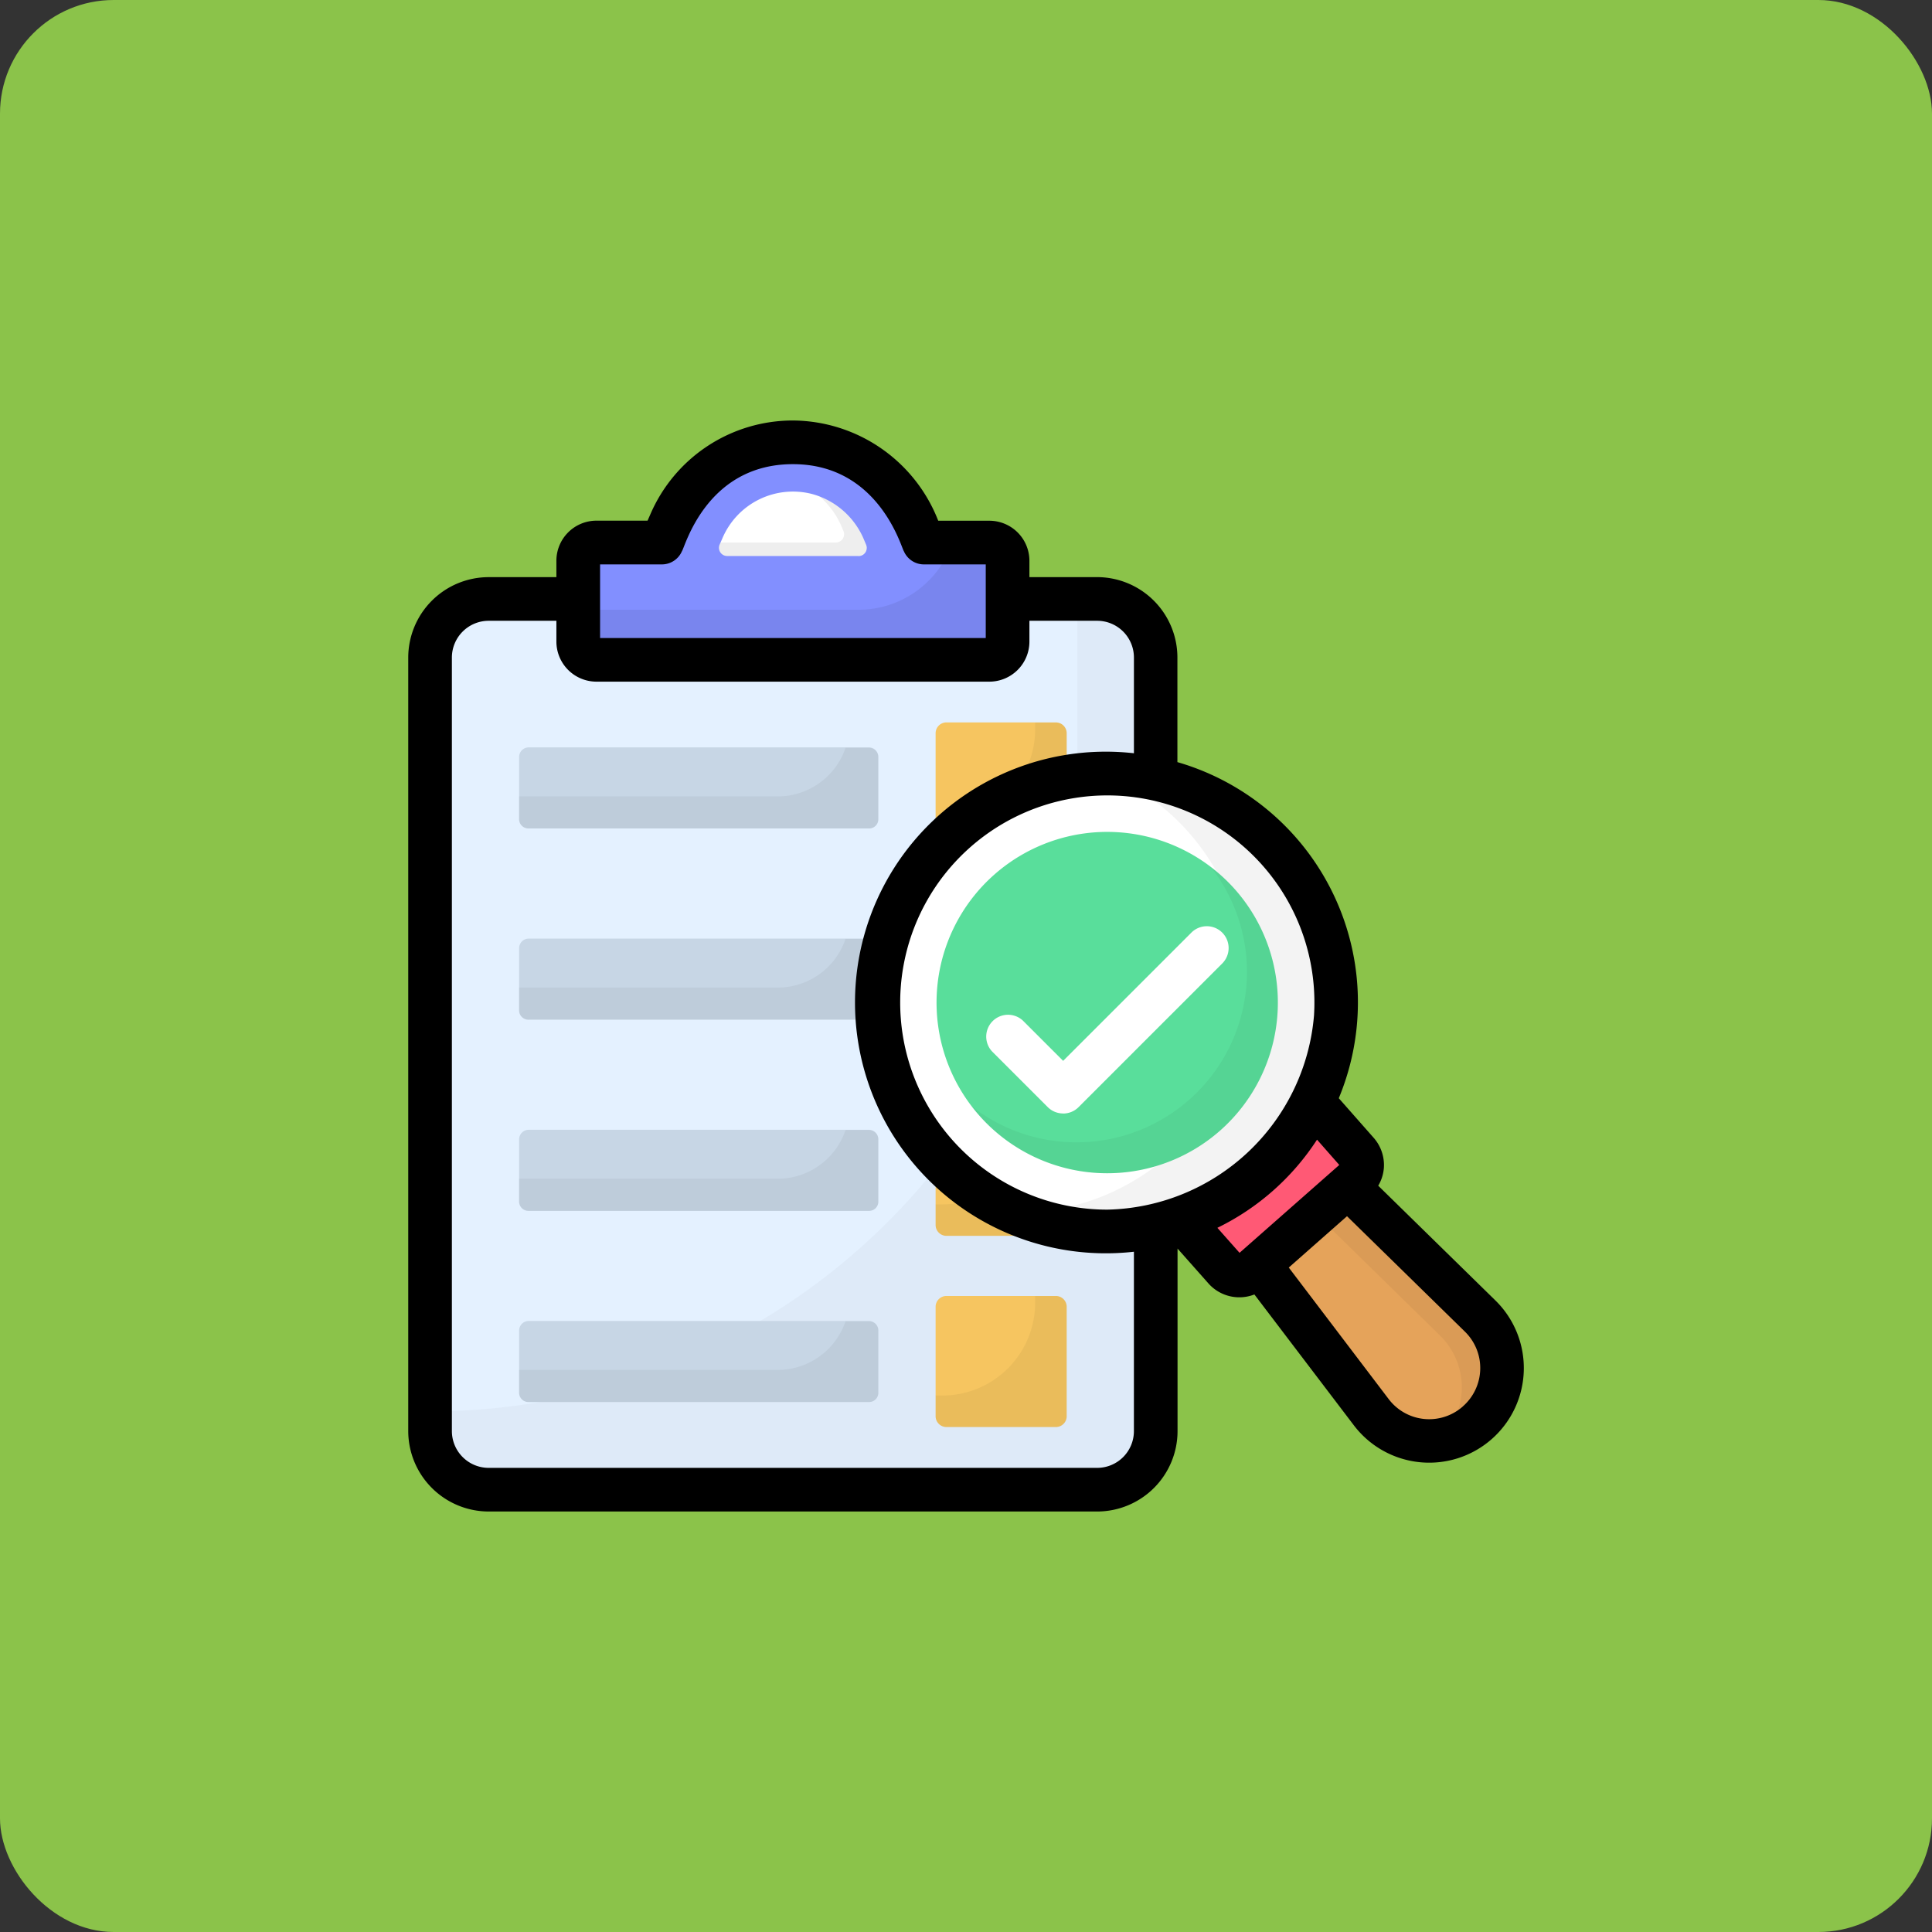 <svg xmlns="http://www.w3.org/2000/svg" width="85" height="85" viewBox="0 0 85 85">
  <rect x="0" y="0" width="85" height="85" fill="#333333" stroke="none"/>
  <g id="Grupo_1118013" data-name="Grupo 1118013" transform="translate(-199.282 -497)">
    <rect id="Rectángulo_412256" data-name="Rectángulo 412256" width="85" height="85" rx="5" transform="translate(199.282 497)" fill="#8bc34a"/>
    <g id="Grupo_1118899" data-name="Grupo 1118899" transform="translate(215.783 513.5)">
      <g id="Grupo_1118888" data-name="Grupo 1118888">
        <g id="Grupo_1118856" data-name="Grupo 1118856">
          <g id="Grupo_1118854" data-name="Grupo 1118854">
            <path id="Trazado_969165" data-name="Trazado 969165" d="M34.346,12.43V46.461a2.574,2.574,0,0,1-2.57,2.579H5A2.575,2.575,0,0,1,2.42,46.461V12.43A2.581,2.581,0,0,1,5,9.852H31.776a2.579,2.579,0,0,1,2.57,2.579Z" fill="#e4f1ff"/>
          </g>
          <g id="Grupo_1118855" data-name="Grupo 1118855" opacity="0.03">
            <path id="Trazado_969166" data-name="Trazado 969166" d="M34.346,12.42V46.461a2.574,2.574,0,0,1-2.57,2.579H5A2.575,2.575,0,0,1,2.42,46.461v-.868a28.419,28.419,0,0,0,20.141-8.338A28.418,28.418,0,0,0,30.9,17.114V9.85h.877a2.572,2.572,0,0,1,2.57,2.57Z"/>
          </g>
        </g>
        <g id="Grupo_1118863" data-name="Grupo 1118863">
          <g id="Grupo_1118857" data-name="Grupo 1118857">
            <path id="Trazado_969167" data-name="Trazado 969167" d="M27.026,7.371H24.147l-.383-.882A5.867,5.867,0,0,0,13,6.489l-.383.882H9.74a.8.8,0,0,0-.8.8v3.555a.8.8,0,0,0,.8.8H27.026a.8.8,0,0,0,.8-.8V8.173a.8.8,0,0,0-.8-.8Z" fill="#828fff"/>
          </g>
          <g id="Grupo_1118858" data-name="Grupo 1118858" opacity="0.07">
            <path id="Trazado_969168" data-name="Trazado 969168" d="M27.825,8.168v3.558a.8.8,0,0,1-.8.8H9.737a.8.8,0,0,1-.8-.8v-1.4H21.27A4.355,4.355,0,0,0,25.4,7.368h1.629a.8.8,0,0,1,.8.8Z"/>
          </g>
          <g id="Grupo_1118860" data-name="Grupo 1118860">
            <g id="Grupo_1118859" data-name="Grupo 1118859">
              <path id="Trazado_969169" data-name="Trazado 969169" d="M21.272,7.961H15.491a.36.36,0,0,1-.331-.5l.131-.3A3.371,3.371,0,0,1,19.2,5.227a3.458,3.458,0,0,1,2.316,2.029l.087.209a.36.36,0,0,1-.331.5Z" fill="#fff"/>
            </g>
          </g>
          <g id="Grupo_1118862" data-name="Grupo 1118862" opacity="0.07">
            <g id="Grupo_1118861" data-name="Grupo 1118861">
              <path id="Trazado_969170" data-name="Trazado 969170" d="M21.27,7.958H15.493a.355.355,0,0,1-.33-.49l.04-.1H20.27a.365.365,0,0,0,.34-.5l-.09-.21a3.54,3.54,0,0,0-.969-1.319,3.5,3.5,0,0,1,1.969,1.919l.08.21a.355.355,0,0,1-.33.49Z"/>
            </g>
          </g>
        </g>
        <g id="Grupo_1118887" data-name="Grupo 1118887">
          <g id="Grupo_1118868" data-name="Grupo 1118868">
            <g id="Grupo_1118864" data-name="Grupo 1118864">
              <path id="Trazado_969171" data-name="Trazado 969171" d="M24.662,15.766v4.8a.477.477,0,0,0,.483.483h4.8a.477.477,0,0,0,.483-.483v-4.8a.477.477,0,0,0-.483-.483h-4.8a.477.477,0,0,0-.483.483Z" fill="#f6c560"/>
            </g>
            <g id="Grupo_1118867" data-name="Grupo 1118867">
              <g id="Grupo_1118865" data-name="Grupo 1118865">
                <path id="Trazado_969172" data-name="Trazado 969172" d="M6.338,16.8v2.743a.413.413,0,0,0,.418.406H21.734a.4.4,0,0,0,.406-.406V16.8a.413.413,0,0,0-.406-.418H6.756a.423.423,0,0,0-.418.418Z" fill="#c7d6e5"/>
              </g>
              <g id="Grupo_1118866" data-name="Grupo 1118866" opacity="0.05">
                <path id="Trazado_969173" data-name="Trazado 969173" d="M22.146,16.808v2.743a.418.418,0,0,1-.424.4H6.745a.407.407,0,0,1-.412-.4V18.539H17.718A3.153,3.153,0,0,0,20.7,16.4h1.024a.428.428,0,0,1,.424.412Z"/>
              </g>
            </g>
          </g>
          <g id="Grupo_1118873" data-name="Grupo 1118873">
            <g id="Grupo_1118869" data-name="Grupo 1118869">
              <path id="Trazado_969174" data-name="Trazado 969174" d="M24.662,24.177v4.8a.477.477,0,0,0,.483.483h4.8a.477.477,0,0,0,.483-.483v-4.8a.477.477,0,0,0-.483-.483h-4.8A.477.477,0,0,0,24.662,24.177Z" fill="#f6c560"/>
            </g>
            <g id="Grupo_1118872" data-name="Grupo 1118872">
              <g id="Grupo_1118870" data-name="Grupo 1118870">
                <path id="Trazado_969175" data-name="Trazado 969175" d="M6.338,25.213v2.743a.413.413,0,0,0,.418.406H21.734a.4.4,0,0,0,.406-.406V25.213a.413.413,0,0,0-.406-.418H6.756a.423.423,0,0,0-.418.418Z" fill="#c7d6e5"/>
              </g>
              <g id="Grupo_1118871" data-name="Grupo 1118871" opacity="0.05">
                <path id="Trazado_969176" data-name="Trazado 969176" d="M22.146,25.219v2.743a.418.418,0,0,1-.424.4H6.745a.407.407,0,0,1-.412-.4V26.95H17.718A3.153,3.153,0,0,0,20.7,24.807h1.024a.428.428,0,0,1,.424.412Z"/>
              </g>
            </g>
          </g>
          <g id="Grupo_1118878" data-name="Grupo 1118878">
            <g id="Grupo_1118874" data-name="Grupo 1118874">
              <path id="Trazado_969177" data-name="Trazado 969177" d="M24.662,41v4.8a.477.477,0,0,0,.483.483h4.8a.477.477,0,0,0,.483-.483V41a.477.477,0,0,0-.483-.483h-4.8A.477.477,0,0,0,24.662,41Z" fill="#f6c560"/>
            </g>
            <g id="Grupo_1118877" data-name="Grupo 1118877">
              <g id="Grupo_1118875" data-name="Grupo 1118875">
                <path id="Trazado_969178" data-name="Trazado 969178" d="M6.338,42.035v2.743a.413.413,0,0,0,.418.406H21.734a.4.4,0,0,0,.406-.406V42.035a.413.413,0,0,0-.406-.418H6.756a.423.423,0,0,0-.418.418Z" fill="#c7d6e5"/>
              </g>
              <g id="Grupo_1118876" data-name="Grupo 1118876" opacity="0.05">
                <path id="Trazado_969179" data-name="Trazado 969179" d="M22.146,42.04v2.743a.418.418,0,0,1-.424.4H6.745a.407.407,0,0,1-.412-.4V43.771H17.718A3.153,3.153,0,0,0,20.7,41.628h1.024a.428.428,0,0,1,.424.412Z"/>
              </g>
            </g>
          </g>
          <g id="Grupo_1118879" data-name="Grupo 1118879">
            <path id="Trazado_969180" data-name="Trazado 969180" d="M24.662,32.588v4.8a.477.477,0,0,0,.483.483h4.8a.477.477,0,0,0,.483-.483v-4.8a.477.477,0,0,0-.483-.483h-4.8A.477.477,0,0,0,24.662,32.588Z" fill="#f6c560"/>
          </g>
          <g id="Grupo_1118880" data-name="Grupo 1118880" opacity="0.05">
            <path id="Trazado_969181" data-name="Trazado 969181" d="M30.434,15.768v4.8a.475.475,0,0,1-.48.48h-4.8a.478.478,0,0,1-.49-.48v-.9h.288a4.087,4.087,0,0,0,4.09-4.09v-.288h.912a.475.475,0,0,1,.48.48Z"/>
          </g>
          <g id="Grupo_1118881" data-name="Grupo 1118881" opacity="0.05">
            <path id="Trazado_969182" data-name="Trazado 969182" d="M30.434,24.178v4.8a.478.478,0,0,1-.48.49h-4.8a.48.48,0,0,1-.49-.49v-.9h.288a4.087,4.087,0,0,0,4.09-4.09V23.7h.912a.475.475,0,0,1,.48.48Z"/>
          </g>
          <g id="Grupo_1118882" data-name="Grupo 1118882" opacity="0.05">
            <path id="Trazado_969183" data-name="Trazado 969183" d="M30.434,41v4.81a.475.475,0,0,1-.48.48h-4.8a.478.478,0,0,1-.49-.48v-.912h.288a4.087,4.087,0,0,0,4.09-4.09v-.288h.912a.475.475,0,0,1,.48.48Z"/>
          </g>
          <g id="Grupo_1118883" data-name="Grupo 1118883" opacity="0.05">
            <path id="Trazado_969184" data-name="Trazado 969184" d="M30.434,32.587v4.8a.478.478,0,0,1-.48.49h-4.8a.48.48,0,0,1-.49-.49v-.9h.288a4.087,4.087,0,0,0,4.09-4.09v-.288h.912a.475.475,0,0,1,.48.48Z"/>
          </g>
          <g id="Grupo_1118886" data-name="Grupo 1118886">
            <g id="Grupo_1118884" data-name="Grupo 1118884">
              <path id="Trazado_969185" data-name="Trazado 969185" d="M6.338,33.624v2.743a.413.413,0,0,0,.418.406H21.734a.4.4,0,0,0,.406-.406V33.624a.413.413,0,0,0-.406-.418H6.756a.423.423,0,0,0-.418.418Z" fill="#c7d6e5"/>
            </g>
            <g id="Grupo_1118885" data-name="Grupo 1118885" opacity="0.05">
              <path id="Trazado_969186" data-name="Trazado 969186" d="M22.146,33.63v2.743a.418.418,0,0,1-.424.4H6.745a.407.407,0,0,1-.412-.4V35.36H17.718A3.153,3.153,0,0,0,20.7,33.217h1.024a.428.428,0,0,1,.424.412Z"/>
            </g>
          </g>
        </g>
      </g>
      <g id="Grupo_1118897" data-name="Grupo 1118897">
        <g id="Grupo_1118896" data-name="Grupo 1118896">
          <g id="Grupo_1118889" data-name="Grupo 1118889">
            <path id="Trazado_969187" data-name="Trazado 969187" d="M39.763,20.944a10.073,10.073,0,1,1-14.213-.888,10.067,10.067,0,0,1,14.213.888Z" fill="#fff"/>
          </g>
          <g id="Grupo_1118892" data-name="Grupo 1118892">
            <g id="Grupo_1118890" data-name="Grupo 1118890">
              <path id="Trazado_969188" data-name="Trazado 969188" d="M48.5,46.088a3.189,3.189,0,0,1-1.17.665,2.26,2.26,0,0,1-.359.083,3.175,3.175,0,0,1-3.142-1.207L39,39.274l-2-2.634a11.751,11.751,0,0,0,1.946-1.387,4.306,4.306,0,0,0,.382-.364A9.746,9.746,0,0,0,40.547,33.5l2.37,2.325,5.7,5.582a3.2,3.2,0,0,1-.12,4.686Z" fill="#e5a35a"/>
            </g>
            <g id="Grupo_1118891" data-name="Grupo 1118891" opacity="0.05">
              <path id="Trazado_969189" data-name="Trazado 969189" d="M48.5,46.088a3.189,3.189,0,0,1-1.17.665,2.26,2.26,0,0,1-.359.083l-.156.019a3.193,3.193,0,0,0,.036-4.6l-5.324-5.215-2.2-2.154A9.746,9.746,0,0,0,40.547,33.5l2.37,2.325,5.7,5.582A3.2,3.2,0,0,1,48.5,46.088Z"/>
            </g>
            <path id="Trazado_969190" data-name="Trazado 969190" d="M43.134,35.4l-.266.24-1.419,1.247-2.585,2.28-.26.227a.86.86,0,0,1-1.224-.069l-1.951-2.2a11.673,11.673,0,0,0,1.391-.648,12,12,0,0,0,1.988-1.417,4.4,4.4,0,0,0,.39-.372,9.954,9.954,0,0,0,1.25-1.422,11.112,11.112,0,0,0,.817-1.285l1.942,2.205a.851.851,0,0,1-.072,1.215Z" fill="#ff5975"/>
          </g>
          <g id="Grupo_1118893" data-name="Grupo 1118893" opacity="0.05">
            <path id="Trazado_969191" data-name="Trazado 969191" d="M39.765,20.945A10.076,10.076,0,0,1,28.219,36.858a10.072,10.072,0,0,0,4.015-19.32,10.021,10.021,0,0,1,7.531,3.407Z"/>
          </g>
          <g id="Grupo_1118894" data-name="Grupo 1118894">
            <path id="Trazado_969192" data-name="Trazado 969192" d="M37.18,33.24a7.509,7.509,0,1,1,.662-10.6A7.515,7.515,0,0,1,37.18,33.24Z" fill="#59de9b"/>
          </g>
          <g id="Grupo_1118895" data-name="Grupo 1118895" opacity="0.05">
            <path id="Trazado_969193" data-name="Trazado 969193" d="M37.18,33.24a7.515,7.515,0,0,1-10.6-.662,4.057,4.057,0,0,1-.317-.394A7.5,7.5,0,0,0,36.787,21.662a7.788,7.788,0,0,1,1.056.979,7.506,7.506,0,0,1-.662,10.6Z"/>
          </g>
          <path id="Trazado_969194" data-name="Trazado 969194" d="M49.292,40.716l-5.157-5.05a1.788,1.788,0,0,0,.249-.788,1.816,1.816,0,0,0-.457-1.329L42.4,31.817a11,11,0,0,0-7.1-14.787v-4.6a3.538,3.538,0,0,0-3.531-3.539H28.789V8.173A1.764,1.764,0,0,0,27.026,6.41H24.777A6.907,6.907,0,0,0,18.383,2a6.824,6.824,0,0,0-6.262,4.107l-.132.3H9.74A1.764,1.764,0,0,0,7.978,8.173v.719H5A3.542,3.542,0,0,0,1.46,12.43V46.461A3.543,3.543,0,0,0,5,50H31.775a3.539,3.539,0,0,0,3.531-3.539V38.432l1.355,1.529a1.818,1.818,0,0,0,2.026.49l4.375,5.755a4.163,4.163,0,1,0,6.23-5.49ZM9.9,8.331H12.62a.959.959,0,0,0,.88-.578c.136-.178,1.074-3.832,4.883-3.832,3.794,0,4.767,3.68,4.883,3.832a.959.959,0,0,0,.88.578h2.722v3.24H9.9ZM33.386,46.461a1.617,1.617,0,0,1-1.611,1.619H5A1.62,1.62,0,0,1,3.38,46.461V12.43A1.62,1.62,0,0,1,5,10.812H7.978v.916A1.764,1.764,0,0,0,9.74,13.49H27.026a1.764,1.764,0,0,0,1.763-1.762v-.916h2.987a1.617,1.617,0,0,1,1.611,1.619v4.209a11.035,11.035,0,1,0,0,21.931ZM32.21,36.719a9.112,9.112,0,1,1,9.1-8.545A9.325,9.325,0,0,1,32.21,36.719Zm5.824,1.9-.975-1.1a10.941,10.941,0,0,0,4.384-3.879l.979,1.113Zm9.824,6.759a2.235,2.235,0,0,1-3.265-.327L40.2,39.267l2.562-2.259,5.189,5.08a2.241,2.241,0,0,1-.091,3.286Z"/>
        </g>
      </g>
      <g id="Grupo_1118898" data-name="Grupo 1118898">
        <path id="Trazado_969195" data-name="Trazado 969195" d="M30.273,32.488a.959.959,0,0,1-.679-.281l-2.452-2.452A.96.96,0,0,1,28.5,28.4l1.773,1.773,5.652-5.652a.96.96,0,0,1,1.357,1.358l-6.331,6.331a.959.959,0,0,1-.679.281Z" fill="#fff"/>
      </g>
    </g>
  </g>
</svg>
